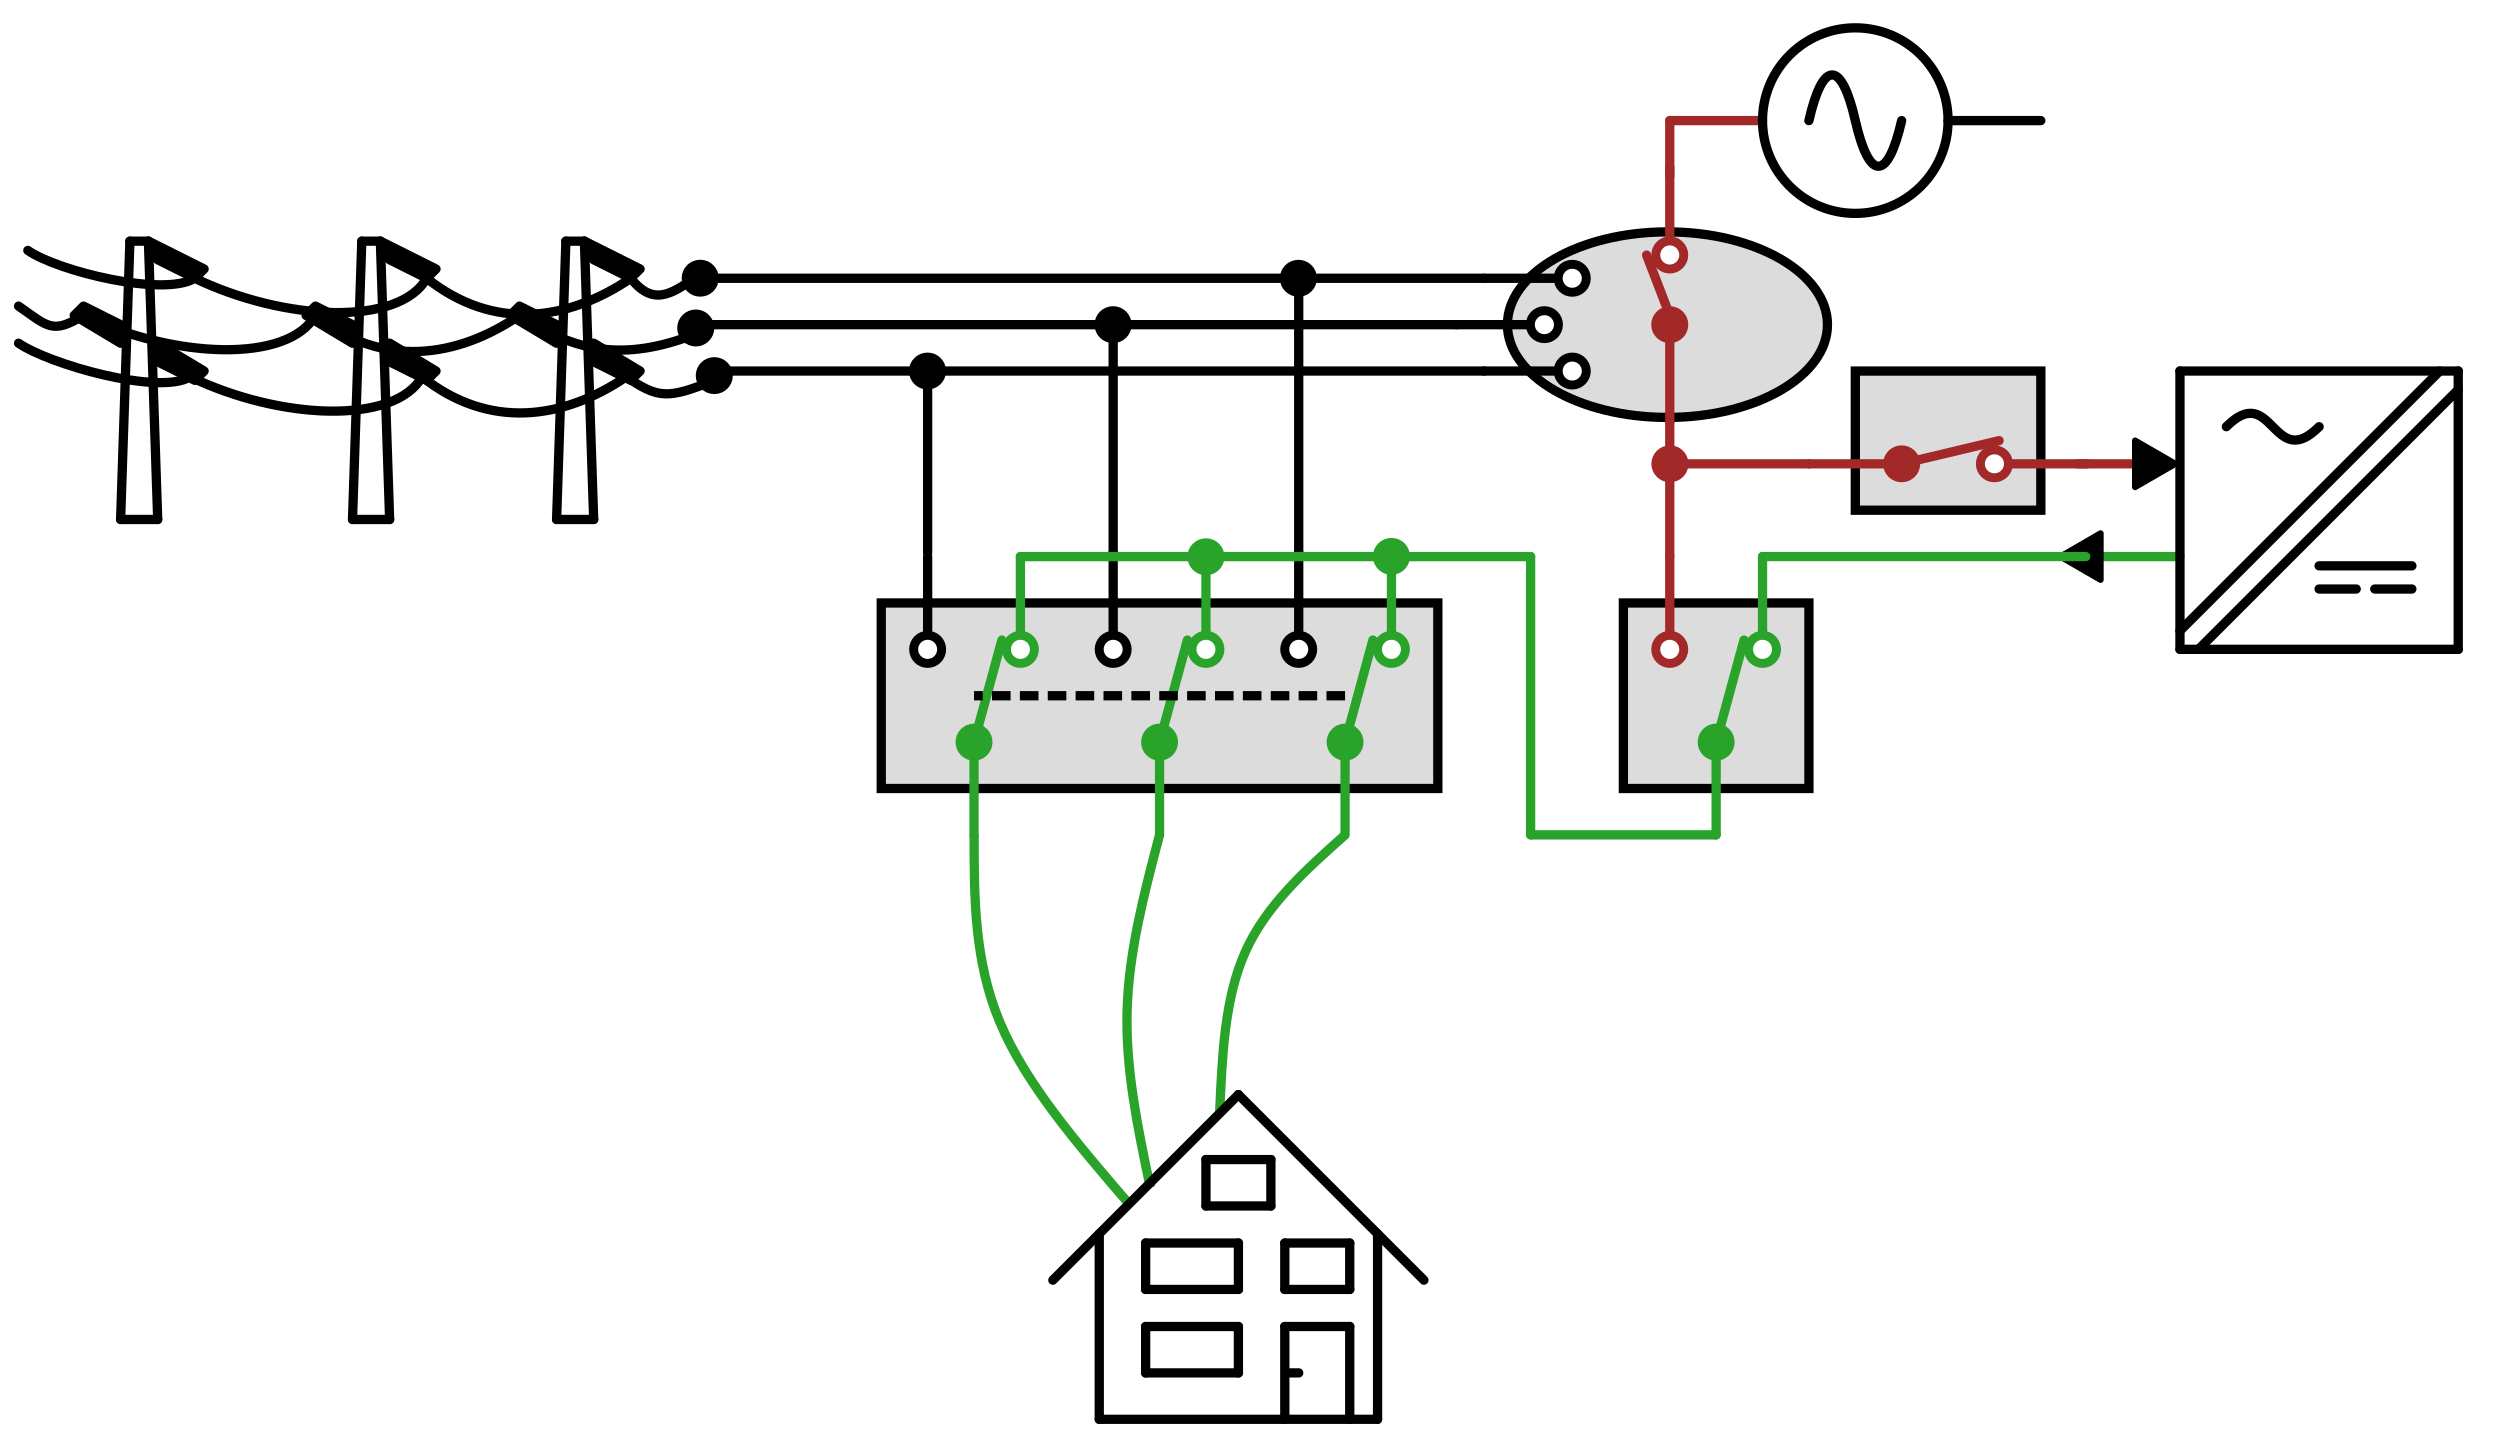 <?xml version="1.0" encoding="UTF-8" standalone="no"?>
<!-- Created with Inkscape (http://www.inkscape.org/) -->

<svg
   width="71.305mm"
   height="41.01mm"
   viewBox="0 0 71.305 41.01"
   version="1.1"
   id="svg14316"
   inkscape:version="1.2.2 (b0a8486541, 2022-12-01)"
   sodipodi:docname="reserve-power3.svg"
   inkscape:export-filename="../2023-05/reserve-power.png"
   inkscape:export-xdpi="192"
   inkscape:export-ydpi="192"
   xmlns:inkscape="http://www.inkscape.org/namespaces/inkscape"
   xmlns:sodipodi="http://sodipodi.sourceforge.net/DTD/sodipodi-0.dtd"
   xmlns="http://www.w3.org/2000/svg"
   xmlns:svg="http://www.w3.org/2000/svg"
   xmlns:rdf="http://www.w3.org/1999/02/22-rdf-syntax-ns#"
   xmlns:cc="http://creativecommons.org/ns#"
   xmlns:dc="http://purl.org/dc/elements/1.1/">
  <title
     id="title33380">Reserve power switching</title>
  <sodipodi:namedview
     id="namedview14318"
     pagecolor="#ffffff"
     bordercolor="#000000"
     borderopacity="0.25"
     inkscape:showpageshadow="2"
     inkscape:pageopacity="0.0"
     inkscape:pagecheckerboard="0"
     inkscape:deskcolor="#d1d1d1"
     inkscape:document-units="mm"
     showgrid="true"
     inkscape:zoom="4.6860021"
     inkscape:cx="117.37084"
     inkscape:cy="73.303425"
     inkscape:window-width="1920"
     inkscape:window-height="1034"
     inkscape:window-x="0"
     inkscape:window-y="0"
     inkscape:window-maximized="1"
     inkscape:current-layer="layer1">
    <inkscape:grid
       type="xygrid"
       id="grid14361"
       snapvisiblegridlinesonly="true"
       originx="-1.323"
       originy="-64.823" />
  </sodipodi:namedview>
  <defs
     id="defs14313">
    <marker
       style="overflow:visible"
       id="TriangleStart"
       refX="0"
       refY="0"
       orient="auto-start-reverse"
       inkscape:stockid="TriangleStart"
       markerWidth="5.324"
       markerHeight="6.155"
       viewBox="0 0 5.324 6.155"
       inkscape:isstock="true"
       inkscape:collect="always"
       preserveAspectRatio="xMidYMid">
      <path
         transform="scale(0.5)"
         style="fill:context-stroke;fill-rule:evenodd;stroke:context-stroke;stroke-width:1pt"
         d="M 5.77,0 -2.88,5 V -5 Z"
         id="path135" />
    </marker>
    <inkscape:path-effect
       effect="bspline"
       id="path-effect23309"
       is_visible="true"
       lpeversion="1"
       weight="33.333"
       steps="2"
       helper_size="0"
       apply_no_weight="true"
       apply_with_weight="true"
       only_selected="false" />
    <inkscape:path-effect
       effect="bspline"
       id="path-effect23305"
       is_visible="true"
       lpeversion="1"
       weight="33.333"
       steps="2"
       helper_size="0"
       apply_no_weight="true"
       apply_with_weight="true"
       only_selected="false" />
    <inkscape:path-effect
       effect="bspline"
       id="path-effect23301"
       is_visible="true"
       lpeversion="1"
       weight="33.333"
       steps="2"
       helper_size="0"
       apply_no_weight="true"
       apply_with_weight="true"
       only_selected="false" />
  </defs>
  <g
     inkscape:label="Шар 1"
     inkscape:groupmode="layer"
     id="layer1"
     transform="translate(-1.323,-64.823)">
    <rect
       style="fill:#ffffff;fill-opacity:1;stroke:none;stroke-width:0.265;stroke-dasharray:none;stroke-dashoffset:0"
       id="rect35576"
       width="71.305"
       height="41.01"
       x="1.323"
       y="64.823" />
    <g
       id="g10759"
       transform="translate(-380.206,99.483)">
      <path
         style="fill:none;stroke:#000000;stroke-width:0.265px;stroke-linecap:round;stroke-linejoin:round;stroke-opacity:1"
         d="m 382.058,-25.929 c 0.848,0.59 0.96,0.806 1.852,0.265 2.57,1.232 5.824,1.376 6.615,0 1.908,1.522 4.034,1.216 5.821,0 1.607,1.06 3,1.319 5.027,0.529 v 0"
         id="path10688"
         sodipodi:nodetypes="cccccc" />
      <path
         inkscape:connector-curvature="0"
         id="path5718-07"
         d="m 384.969,-19.844 0.265,-7.938"
         style="fill:none;stroke:#000000;stroke-width:0.265;stroke-linecap:round;stroke-linejoin:round;stroke-miterlimit:4;stroke-dasharray:none;stroke-opacity:1"
         sodipodi:nodetypes="cc" />
      <path
         inkscape:connector-curvature="0"
         id="path5718-07-8"
         d="m 386.027,-19.844 -0.265,-7.938"
         style="fill:none;stroke:#000000;stroke-width:0.265;stroke-linecap:round;stroke-linejoin:round;stroke-miterlimit:4;stroke-dasharray:none;stroke-opacity:1"
         sodipodi:nodetypes="cc" />
      <path
         inkscape:connector-curvature="0"
         id="path5718-07-6"
         d="m 385.762,-27.781 h -0.529"
         style="fill:none;stroke:#000000;stroke-width:0.265;stroke-linecap:round;stroke-linejoin:round;stroke-miterlimit:4;stroke-dasharray:none;stroke-opacity:1"
         sodipodi:nodetypes="cc" />
      <path
         inkscape:connector-curvature="0"
         id="path5718-07-6-8"
         d="m 386.027,-19.844 h -1.058"
         style="fill:none;stroke:#000000;stroke-width:0.265;stroke-linecap:round;stroke-linejoin:round;stroke-miterlimit:4;stroke-dasharray:none;stroke-opacity:1"
         sodipodi:nodetypes="cc" />
      <path
         style="fill:#000000;stroke:#000000;stroke-width:0.265px;stroke-linecap:round;stroke-linejoin:round;stroke-opacity:1"
         d="m 386.027,-24.342 1.058,0.529 0.265,-0.265 -1.323,-0.794 z"
         id="path10600"
         sodipodi:nodetypes="ccccc" />
      <path
         style="fill:#000000;stroke:#000000;stroke-width:0.265px;stroke-linecap:round;stroke-linejoin:round;stroke-opacity:1"
         d="m 384.969,-25.4 -1.058,-0.529 -0.265,0.265 1.323,0.794 z"
         id="path10600-8"
         sodipodi:nodetypes="ccccc" />
      <path
         style="fill:#000000;stroke:#000000;stroke-width:0.265px;stroke-linecap:round;stroke-linejoin:round;stroke-opacity:1"
         d="m 386.027,-27.252 1.058,0.529 0.265,-0.265 -1.587,-0.794 z"
         id="path10600-9"
         sodipodi:nodetypes="ccccc" />
      <path
         inkscape:connector-curvature="0"
         id="path5718-07-66"
         d="m 391.583,-19.844 0.265,-7.938"
         style="fill:none;stroke:#000000;stroke-width:0.265;stroke-linecap:round;stroke-linejoin:round;stroke-miterlimit:4;stroke-dasharray:none;stroke-opacity:1"
         sodipodi:nodetypes="cc" />
      <path
         inkscape:connector-curvature="0"
         id="path5718-07-8-4"
         d="m 392.642,-19.844 -0.265,-7.938"
         style="fill:none;stroke:#000000;stroke-width:0.265;stroke-linecap:round;stroke-linejoin:round;stroke-miterlimit:4;stroke-dasharray:none;stroke-opacity:1"
         sodipodi:nodetypes="cc" />
      <path
         inkscape:connector-curvature="0"
         id="path5718-07-6-9"
         d="m 392.377,-27.781 h -0.529"
         style="fill:none;stroke:#000000;stroke-width:0.265;stroke-linecap:round;stroke-linejoin:round;stroke-miterlimit:4;stroke-dasharray:none;stroke-opacity:1"
         sodipodi:nodetypes="cc" />
      <path
         inkscape:connector-curvature="0"
         id="path5718-07-6-8-5"
         d="m 392.642,-19.844 h -1.058"
         style="fill:none;stroke:#000000;stroke-width:0.265;stroke-linecap:round;stroke-linejoin:round;stroke-miterlimit:4;stroke-dasharray:none;stroke-opacity:1"
         sodipodi:nodetypes="cc" />
      <path
         style="fill:#000000;stroke:#000000;stroke-width:0.265px;stroke-linecap:round;stroke-linejoin:round;stroke-opacity:1"
         d="m 392.642,-24.342 1.058,0.529 0.265,-0.265 -1.323,-0.794 z"
         id="path10600-0"
         sodipodi:nodetypes="ccccc" />
      <path
         style="fill:#000000;stroke:#000000;stroke-width:0.265px;stroke-linecap:round;stroke-linejoin:round;stroke-opacity:1"
         d="m 391.583,-25.4 -1.058,-0.529 -0.265,0.265 1.323,0.794 z"
         id="path10600-8-4"
         sodipodi:nodetypes="ccccc" />
      <path
         style="fill:#000000;stroke:#000000;stroke-width:0.265px;stroke-linecap:round;stroke-linejoin:round;stroke-opacity:1"
         d="m 392.642,-27.252 1.058,0.529 0.265,-0.265 -1.587,-0.794 z"
         id="path10600-9-8"
         sodipodi:nodetypes="ccccc" />
      <path
         inkscape:connector-curvature="0"
         id="path5718-07-1"
         d="m 397.404,-19.844 0.265,-7.938"
         style="fill:none;stroke:#000000;stroke-width:0.265;stroke-linecap:round;stroke-linejoin:round;stroke-miterlimit:4;stroke-dasharray:none;stroke-opacity:1"
         sodipodi:nodetypes="cc" />
      <path
         inkscape:connector-curvature="0"
         id="path5718-07-8-7"
         d="m 398.462,-19.844 -0.265,-7.938"
         style="fill:none;stroke:#000000;stroke-width:0.265;stroke-linecap:round;stroke-linejoin:round;stroke-miterlimit:4;stroke-dasharray:none;stroke-opacity:1"
         sodipodi:nodetypes="cc" />
      <path
         inkscape:connector-curvature="0"
         id="path5718-07-6-2"
         d="m 398.198,-27.781 h -0.529"
         style="fill:none;stroke:#000000;stroke-width:0.265;stroke-linecap:round;stroke-linejoin:round;stroke-miterlimit:4;stroke-dasharray:none;stroke-opacity:1"
         sodipodi:nodetypes="cc" />
      <path
         inkscape:connector-curvature="0"
         id="path5718-07-6-8-7"
         d="m 398.462,-19.844 h -1.058"
         style="fill:none;stroke:#000000;stroke-width:0.265;stroke-linecap:round;stroke-linejoin:round;stroke-miterlimit:4;stroke-dasharray:none;stroke-opacity:1"
         sodipodi:nodetypes="cc" />
      <path
         style="fill:#000000;stroke:#000000;stroke-width:0.265px;stroke-linecap:round;stroke-linejoin:round;stroke-opacity:1"
         d="m 398.462,-24.342 1.058,0.529 0.265,-0.265 -1.323,-0.794 z"
         id="path10600-2"
         sodipodi:nodetypes="ccccc" />
      <path
         style="fill:#000000;stroke:#000000;stroke-width:0.265px;stroke-linecap:round;stroke-linejoin:round;stroke-opacity:1"
         d="m 397.404,-25.4 -1.058,-0.529 -0.265,0.265 1.323,0.794 z"
         id="path10600-8-2"
         sodipodi:nodetypes="ccccc" />
      <path
         style="fill:#000000;stroke:#000000;stroke-width:0.265px;stroke-linecap:round;stroke-linejoin:round;stroke-opacity:1"
         d="m 398.462,-27.252 1.058,0.529 0.265,-0.265 -1.587,-0.794 z"
         id="path10600-9-6"
         sodipodi:nodetypes="ccccc" />
      <path
         style="fill:none;stroke:#000000;stroke-width:0.265px;stroke-linecap:round;stroke-linejoin:round;stroke-opacity:1"
         d="m 382.058,-24.871 c 0.848,0.59 4.002,1.501 4.895,0.959 2.57,1.232 5.824,1.376 6.615,0 1.908,1.522 4.034,1.216 5.821,0 0.926,0.629 1.191,0.629 2.514,0.1"
         id="path10688-1"
         sodipodi:nodetypes="ccccc" />
      <path
         style="fill:none;stroke:#000000;stroke-width:0.265px;stroke-linecap:round;stroke-linejoin:round;stroke-opacity:1"
         d="m 382.323,-27.517 c 0.848,0.59 3.87,1.336 4.762,0.794 2.57,1.232 5.824,1.376 6.615,0 1.908,1.522 4.034,1.216 5.821,0"
         id="path10688-0"
         sodipodi:nodetypes="cccc" />
      <path
         style="fill:none;stroke:#000000;stroke-width:0.265px;stroke-linecap:round;stroke-linejoin:miter;stroke-opacity:1"
         d="m 399.521,-26.723 c 0.725,0.929 1.323,0.265 1.852,0 l 1e-5,10e-7"
         id="path10711"
         sodipodi:nodetypes="ccc" />
    </g>
    <path
       style="fill:#a32929;stroke:#a32929;stroke-width:0.265;stroke-linecap:round;stroke-linejoin:round;stroke-miterlimit:4;stroke-dasharray:none;stroke-opacity:1;fill-opacity:1"
       d="m 48.948,69.85 v -1.587"
       id="path5718-1-8-5-27-2"
       inkscape:connector-curvature="0"
       sodipodi:nodetypes="cc" />
    <path
       style="fill:none;stroke:#000000;stroke-width:0.265;stroke-linecap:round;stroke-linejoin:round;stroke-miterlimit:4;stroke-dasharray:none;stroke-opacity:1"
       d="m 21.96,75.406 h 5.821"
       id="path5718-1-8-5-27-2-19"
       inkscape:connector-curvature="0"
       sodipodi:nodetypes="cc" />
    <path
       style="fill:none;stroke:#000000;stroke-width:0.265;stroke-linecap:round;stroke-linejoin:round;stroke-miterlimit:4;stroke-dasharray:none;stroke-opacity:1"
       d="M 33.073,80.698 V 74.083"
       id="path5718-1-8-5-27-2-1"
       inkscape:connector-curvature="0"
       sodipodi:nodetypes="cc" />
    <path
       style="fill:none;stroke:#000000;stroke-width:0.265;stroke-linecap:round;stroke-linejoin:round;stroke-miterlimit:4;stroke-dasharray:none;stroke-opacity:1"
       d="M 21.17,72.76 H 38.365"
       id="path5718-1-8-5-27-2-8"
       inkscape:connector-curvature="0"
       sodipodi:nodetypes="cc" />
    <path
       style="fill:none;stroke:#000000;stroke-width:0.265;stroke-linecap:round;stroke-linejoin:round;stroke-miterlimit:4;stroke-dasharray:none;stroke-opacity:1"
       d="M 38.365,80.698 V 72.76"
       id="path5718-1-8-5-27-2-9"
       inkscape:connector-curvature="0"
       sodipodi:nodetypes="cc" />
    <ellipse
       style="fill:#000000;fill-opacity:1;stroke:#000000;stroke-width:0.256;stroke-linecap:round;stroke-linejoin:round;stroke-miterlimit:4;stroke-dasharray:none;stroke-dashoffset:0;stroke-opacity:1;paint-order:normal"
       id="path5953-3-7-35-7-7-65"
       cx="-38.356"
       cy="-72.76"
       rx="0.401"
       ry="0.399"
       transform="scale(-1)" />
    <ellipse
       style="fill:#000000;fill-opacity:1;stroke:#000000;stroke-width:0.256;stroke-linecap:round;stroke-linejoin:round;stroke-miterlimit:4;stroke-dasharray:none;stroke-dashoffset:0;stroke-opacity:1;paint-order:normal"
       id="path5953-3-7-35-7-7-3"
       cx="-21.295"
       cy="-72.758"
       rx="0.401"
       ry="0.399"
       transform="scale(-1)" />
    <path
       style="fill:none;stroke:#000000;stroke-width:0.265;stroke-linecap:round;stroke-linejoin:round;stroke-miterlimit:4;stroke-dasharray:none;stroke-opacity:1"
       d="M 21.167,74.083 H 33.073"
       id="path5718-1-8-5-27-2-6"
       inkscape:connector-curvature="0"
       sodipodi:nodetypes="cc" />
    <ellipse
       style="fill:#000000;fill-opacity:1;stroke:#000000;stroke-width:0.256;stroke-linecap:round;stroke-linejoin:round;stroke-miterlimit:4;stroke-dasharray:none;stroke-dashoffset:0;stroke-opacity:1;paint-order:normal"
       id="path5953-3-7-35-7-7-2"
       cx="-21.167"
       cy="-74.178"
       rx="0.401"
       ry="0.399"
       transform="scale(-1)" />
    <path
       style="fill:#a32929;stroke:#000000;stroke-width:0.265;stroke-linecap:round;stroke-linejoin:round;stroke-miterlimit:4;stroke-dasharray:none;stroke-opacity:1;fill-opacity:1"
       d="M 27.781,80.584 V 75.406"
       id="path5718-1-8-5-27-2-93"
       inkscape:connector-curvature="0"
       sodipodi:nodetypes="cc" />
    <ellipse
       style="fill:#000000;fill-opacity:1;stroke:#000000;stroke-width:0.256;stroke-linecap:round;stroke-linejoin:round;stroke-miterlimit:4;stroke-dasharray:none;stroke-dashoffset:0;stroke-opacity:1;paint-order:normal"
       id="path5953-3-7-35-7-7-4"
       cx="-21.696"
       cy="-75.536"
       rx="0.401"
       ry="0.399"
       transform="scale(-1)" />
    <ellipse
       style="fill:#29a329;fill-opacity:1;stroke:#29a329;stroke-width:0.256;stroke-linecap:round;stroke-linejoin:round;stroke-miterlimit:4;stroke-dasharray:none;stroke-dashoffset:0;stroke-opacity:1;paint-order:normal"
       id="path5953-3-7-35-7-7-0"
       cx="-35.719"
       cy="-80.703"
       rx="0.401"
       ry="0.399"
       transform="scale(-1)" />
    <ellipse
       style="fill:#29a329;fill-opacity:1;stroke:#29a329;stroke-width:0.256;stroke-linecap:round;stroke-linejoin:round;stroke-miterlimit:4;stroke-dasharray:none;stroke-dashoffset:0;stroke-opacity:1;paint-order:normal"
       id="path5953-3-7-35-7-7-6"
       cx="-41.01"
       cy="-80.692"
       rx="0.401"
       ry="0.399"
       transform="scale(-1)" />
    <path
       style="fill:none;stroke:#29a329;stroke-width:0.265;stroke-linecap:round;stroke-linejoin:round;stroke-miterlimit:4;stroke-dasharray:none;stroke-opacity:1"
       d="M 44.979,88.635 V 80.698"
       id="path5718-1-8-5-27-2-15"
       inkscape:connector-curvature="0"
       sodipodi:nodetypes="cc" />
    <path
       style="fill:none;stroke:#29a329;stroke-width:0.265;stroke-linecap:round;stroke-linejoin:round;stroke-miterlimit:4;stroke-dasharray:none;stroke-opacity:1"
       d="m 44.982,88.635 h 5.285"
       id="path5718-1-8-5-27-2-5"
       inkscape:connector-curvature="0"
       sodipodi:nodetypes="cc" />
    <path
       style="fill:none;stroke:#a32929;stroke-width:0.265;stroke-linecap:round;stroke-linejoin:round;stroke-miterlimit:4;stroke-dasharray:none;stroke-opacity:1"
       d="m 48.948,80.698 v -3.969"
       id="path5718-1-8-5-27-2-4"
       inkscape:connector-curvature="0"
       sodipodi:nodetypes="cc" />
    <path
       style="fill:none;stroke:#000000;stroke-width:0.265;stroke-linecap:round;stroke-linejoin:round;stroke-miterlimit:4;stroke-dasharray:none;stroke-opacity:1"
       d="m 38.365,72.76 h 5.292"
       id="path5718-1-8-5-27-2-7"
       inkscape:connector-curvature="0"
       sodipodi:nodetypes="cc" />
    <path
       style="fill:none;stroke:#000000;stroke-width:0.265;stroke-linecap:round;stroke-linejoin:round;stroke-miterlimit:4;stroke-dasharray:none;stroke-opacity:1"
       d="M 33.073,74.083 H 42.862"
       id="path5718-1-8-5-27-2-69"
       inkscape:connector-curvature="0"
       sodipodi:nodetypes="cc" />
    <ellipse
       style="fill:#000000;fill-opacity:1;stroke:#000000;stroke-width:0.256;stroke-linecap:round;stroke-linejoin:round;stroke-miterlimit:4;stroke-dasharray:none;stroke-dashoffset:0;stroke-opacity:1;paint-order:normal"
       id="path5953-3-7-35-7-7-37"
       cx="-33.07"
       cy="-74.083"
       rx="0.401"
       ry="0.399"
       transform="scale(-1)" />
    <ellipse
       style="fill:#000000;fill-opacity:1;stroke:#000000;stroke-width:0.256;stroke-linecap:round;stroke-linejoin:round;stroke-miterlimit:4;stroke-dasharray:none;stroke-dashoffset:0;stroke-opacity:1;paint-order:normal"
       id="path5953-3-7-35-7-7-25"
       cx="-27.777"
       cy="-75.406"
       rx="0.401"
       ry="0.399"
       transform="scale(-1)" />
    <path
       style="fill:none;stroke:#29a329;stroke-width:0.265;stroke-dasharray:none;stroke-dashoffset:0;stroke-opacity:1"
       d="m 29.107,88.634 c 0,1.795 0,3.59 0.732,5.34 0.732,1.75 2.197,3.455 3.661,5.159"
       id="path23299"
       inkscape:path-effect="#path-effect23301"
       inkscape:original-d="m 29.1065,88.63418 c 2.75e-4,1.794965 2.75e-4,3.589658 0,5.384084 1.464662,1.705264 2.928991,3.410189 4.393074,5.114879" />
    <path
       style="fill:none;stroke:#29a329;stroke-width:0.265;stroke-dasharray:none;stroke-dashoffset:0;stroke-opacity:1"
       d="m 34.396,88.635 c -0.441,1.676 -0.882,3.352 -0.926,5.027 -0.044,1.676 0.309,3.351 0.661,5.027"
       id="path23303"
       inkscape:path-effect="#path-effect23305"
       inkscape:original-d="m 34.395833,88.635416 c -0.440709,1.675958 -0.881679,3.351654 -1.322917,5.027083 0.35305,1.675992 0.705821,3.351654 1.058334,5.027083" />
    <path
       style="fill:none;stroke:#29a329;stroke-width:0.265;stroke-dasharray:none;stroke-dashoffset:0;stroke-opacity:1"
       d="m 39.688,88.635 c -1.122,1 -2.245,2.001 -2.841,3.323 -0.596,1.322 -0.666,2.965 -0.737,4.609"
       id="path23307"
       inkscape:path-effect="#path-effect23309"
       inkscape:original-d="m 39.688114,88.635395 c -1.122268,1.000546 -2.244748,2.000877 -3.367436,3.000996 -0.06995,1.64365 -0.1401,3.287018 -0.210465,4.930207" />
    <path
       sodipodi:nodetypes="cc"
       inkscape:connector-curvature="0"
       id="path6382-6-2"
       d="M 51.594,68.263 H 48.948"
       style="fill:none;stroke:#a32929;stroke-width:0.265px;stroke-linecap:round;stroke-linejoin:miter;stroke-opacity:1" />
    <circle
       r="2.646"
       cy="-54.24"
       cx="68.263"
       id="path6384-7-9-7"
       style="fill:none;fill-opacity:1;stroke:#000000;stroke-width:0.265;stroke-linecap:round;stroke-linejoin:round;stroke-miterlimit:4;stroke-dasharray:none;stroke-dashoffset:0;stroke-opacity:1;paint-order:normal"
       transform="rotate(90)" />
    <path
       sodipodi:nodetypes="cc"
       inkscape:connector-curvature="0"
       id="path6382-6-5-0"
       d="m 59.531,68.263 h -2.646"
       style="fill:none;stroke:#000000;stroke-width:0.265px;stroke-linecap:round;stroke-linejoin:miter;stroke-opacity:1" />
    <path
       style="fill:none;stroke:#000000;stroke-width:0.265;stroke-linecap:round;stroke-linejoin:miter;stroke-miterlimit:4;stroke-dasharray:none;stroke-opacity:1"
       d="m 55.562,68.263 c -0.397,1.736 -0.926,1.736 -1.322,-3.1e-4 -0.396,-1.736 -0.926,-1.736 -1.323,3.1e-4"
       id="path6584-7-6-9"
       inkscape:connector-curvature="0"
       sodipodi:nodetypes="csc" />
    <path
       style="fill:none;stroke:#a32929;stroke-width:0.265;stroke-linecap:round;stroke-linejoin:round;stroke-miterlimit:4;stroke-dasharray:none;stroke-opacity:1;marker-end:url(#TriangleStart)"
       d="m 60.583,78.052 h 2.019"
       id="path5718-1-8-5-27-2-86"
       inkscape:connector-curvature="0"
       sodipodi:nodetypes="cc" />
    <path
       style="fill:none;stroke:#29a329;stroke-width:0.265;stroke-linecap:round;stroke-linejoin:round;stroke-miterlimit:4;stroke-dasharray:none;stroke-opacity:1;marker-end:url(#TriangleStart)"
       d="M 63.5,80.698 H 60.854"
       id="path5718-1-8-5-27-2-88"
       inkscape:connector-curvature="0"
       sodipodi:nodetypes="cc" />
    <path
       style="fill:none;stroke:#a32929;stroke-width:0.265;stroke-linecap:round;stroke-linejoin:round;stroke-miterlimit:4;stroke-dasharray:none;stroke-opacity:1"
       d="m 48.948,78.052 h 3.969"
       id="path5718-1-8-5-27-2-44"
       inkscape:connector-curvature="0"
       sodipodi:nodetypes="cc" />
    <ellipse
       style="fill:#a32929;fill-opacity:1;stroke:#a32929;stroke-width:0.256;stroke-linecap:round;stroke-linejoin:round;stroke-miterlimit:4;stroke-dasharray:none;stroke-dashoffset:0;stroke-opacity:1;paint-order:normal"
       id="path5953-3-7-35-7-7-30"
       cx="-48.953"
       cy="-78.052"
       rx="0.401"
       ry="0.399"
       transform="scale(-1)" />
    <path
       style="fill:none;stroke:#29a329;stroke-width:0.265;stroke-linecap:round;stroke-linejoin:round;stroke-miterlimit:4;stroke-dasharray:none;stroke-opacity:1"
       d="m 51.594,80.698 h 9.218"
       id="path5718-1-8-5-27-2-44-7"
       inkscape:connector-curvature="0"
       sodipodi:nodetypes="cc" />
    <g
       id="g7228"
       transform="translate(-48.948,87.312)">
      <path
         style="fill:none;stroke:#000000;stroke-width:0.265px;stroke-linecap:round;stroke-linejoin:miter;stroke-opacity:1"
         d="m 112.448,-3.969 h 7.938"
         id="path5633-3-8"
         inkscape:connector-curvature="0" />
      <path
         style="fill:none;stroke:#000000;stroke-width:0.265px;stroke-linecap:round;stroke-linejoin:miter;stroke-opacity:1"
         d="m 120.385,-11.906 h -7.938"
         id="path5635-6-7"
         inkscape:connector-curvature="0" />
      <path
         style="fill:none;stroke:#000000;stroke-width:0.265px;stroke-linecap:round;stroke-linejoin:miter;stroke-opacity:1"
         d="m 120.385,-3.969 v -7.938"
         id="path5637-7-3"
         inkscape:connector-curvature="0" />
      <path
         style="fill:none;stroke:#000000;stroke-width:0.265px;stroke-linecap:round;stroke-linejoin:miter;stroke-opacity:1"
         d="m 112.448,-3.969 v -7.938"
         id="path5639-5-1"
         inkscape:connector-curvature="0" />
      <path
         style="fill:none;stroke:#000000;stroke-width:0.265;stroke-linecap:round;stroke-linejoin:round;stroke-miterlimit:4;stroke-dasharray:none;stroke-opacity:1"
         d="m 116.417,-6.35 h 2.646"
         id="path5718-8-1-0"
         inkscape:connector-curvature="0"
         sodipodi:nodetypes="cc" />
      <path
         style="fill:none;stroke:#000000;stroke-width:0.265;stroke-linecap:round;stroke-linejoin:round;stroke-miterlimit:4;stroke-dasharray:none;stroke-opacity:1"
         d="M 116.417,-5.689 H 117.475"
         id="path5718-8-0-0-5"
         inkscape:connector-curvature="0"
         sodipodi:nodetypes="cc" />
      <path
         style="fill:none;stroke:#000000;stroke-width:0.265;stroke-linecap:round;stroke-linejoin:round;stroke-miterlimit:4;stroke-dasharray:none;stroke-opacity:1"
         d="m 118.004,-5.689 h 1.058"
         id="path5718-8-0-4-4-0"
         inkscape:connector-curvature="0"
         sodipodi:nodetypes="cc" />
      <path
         style="fill:none;stroke:#000000;stroke-width:0.265;stroke-linecap:round;stroke-linejoin:round;stroke-miterlimit:4;stroke-dasharray:none;stroke-opacity:1"
         d="m 113.771,-10.319 c 1.323,-1.323 1.323,1.323 2.646,0"
         id="path5718-8-5-3"
         inkscape:connector-curvature="0"
         sodipodi:nodetypes="cc" />
      <path
         style="fill:none;stroke:#000000;stroke-width:0.265px;stroke-linecap:round;stroke-linejoin:miter;stroke-opacity:1"
         d="m 112.448,-4.498 7.408,-7.408"
         id="path5641-01-4"
         inkscape:connector-curvature="0"
         sodipodi:nodetypes="cc" />
      <path
         style="fill:none;stroke:#000000;stroke-width:0.265px;stroke-linecap:round;stroke-linejoin:miter;stroke-opacity:1"
         d="m 112.977,-3.969 7.408,-7.408"
         id="path5641-01-8"
         inkscape:connector-curvature="0"
         sodipodi:nodetypes="cc" />
    </g>
    <rect
       style="fill:#bababa;fill-opacity:0.5;stroke:#000000;stroke-width:0.265;stroke-dasharray:none;stroke-dashoffset:0"
       id="rect27580"
       width="15.875"
       height="5.292"
       x="26.458"
       y="82.021" />
    <path
       style="fill:none;stroke:#000000;stroke-width:0.265;stroke-linecap:round;stroke-linejoin:round;stroke-miterlimit:4;stroke-dasharray:none;stroke-opacity:1"
       d="M 33.073,83.338 V 80.572"
       id="path5718-1-8-5-7"
       inkscape:connector-curvature="0"
       sodipodi:nodetypes="cc" />
    <rect
       style="fill:#bababa;fill-opacity:0.5;stroke:#000000;stroke-width:0.265;stroke-dasharray:none;stroke-dashoffset:0"
       id="rect29610"
       width="5.292"
       height="5.292"
       x="47.625"
       y="82.021" />
    <rect
       style="fill:#bababa;fill-opacity:0.5;stroke:#000000;stroke-width:0.265;stroke-dasharray:none;stroke-dashoffset:0"
       id="rect29612"
       width="5.292"
       height="3.969"
       x="54.24"
       y="75.406" />
    <ellipse
       style="fill:#bababa;fill-opacity:0.5;stroke:#000000;stroke-width:0.265;stroke-dasharray:none;stroke-dashoffset:0"
       id="path29666"
       cx="48.882"
       cy="74.083"
       rx="4.564"
       ry="2.646" />
    <path
       style="fill:none;stroke:#a32929;stroke-width:0.265;stroke-linecap:round;stroke-linejoin:round;stroke-miterlimit:4;stroke-dasharray:none;stroke-opacity:1"
       d="M 48.948,76.855 V 74.089"
       id="path5718-1-67-61"
       inkscape:connector-curvature="0"
       sodipodi:nodetypes="cc" />
    <path
       style="fill:none;stroke:#000000;stroke-width:0.265;stroke-linecap:round;stroke-linejoin:round;stroke-miterlimit:4;stroke-dasharray:none;stroke-opacity:1"
       d="M 45.508,74.083 H 42.863"
       id="path5718-1-8-5-8"
       inkscape:connector-curvature="0"
       sodipodi:nodetypes="cc" />
    <ellipse
       style="fill:#a32929;fill-opacity:1;stroke:#a32929;stroke-width:0.256;stroke-linecap:round;stroke-linejoin:round;stroke-miterlimit:4;stroke-dasharray:none;stroke-dashoffset:0;stroke-opacity:1;paint-order:normal"
       id="path5953-3-7-35-7"
       cx="-48.948"
       cy="-74.083"
       rx="0.401"
       ry="0.399"
       transform="scale(-1)" />
    <ellipse
       style="fill:#ffffff;fill-opacity:1;stroke:#000000;stroke-width:0.256;stroke-linecap:round;stroke-linejoin:round;stroke-miterlimit:4;stroke-dasharray:none;stroke-dashoffset:0;stroke-opacity:1;paint-order:normal"
       id="path5953-9-6-92"
       cx="-45.372"
       cy="-74.083"
       rx="0.401"
       ry="0.399"
       transform="scale(-1)" />
    <path
       style="fill:none;stroke:#000000;stroke-width:0.265;stroke-linecap:round;stroke-linejoin:round;stroke-miterlimit:4;stroke-dasharray:none;stroke-opacity:1"
       d="M 46.302,75.406 H 43.656"
       id="path5718-1-8-5-2-0"
       inkscape:connector-curvature="0"
       sodipodi:nodetypes="cc" />
    <ellipse
       style="fill:#ffffff;fill-opacity:1;stroke:#000000;stroke-width:0.256;stroke-linecap:round;stroke-linejoin:round;stroke-miterlimit:4;stroke-dasharray:none;stroke-dashoffset:0;stroke-opacity:1;paint-order:normal"
       id="path5953-9-6-7-2"
       cx="-46.166"
       cy="-75.406"
       rx="0.401"
       ry="0.399"
       transform="scale(-1)" />
    <path
       style="fill:none;stroke:#a32929;stroke-width:0.265;stroke-linecap:round;stroke-linejoin:round;stroke-miterlimit:4;stroke-dasharray:none;stroke-opacity:1"
       d="M 48.948,73.818 48.287,72.099"
       id="path5718-1-2-2-3"
       inkscape:connector-curvature="0"
       sodipodi:nodetypes="cc" />
    <path
       style="fill:none;stroke:#000000;stroke-width:0.265;stroke-linecap:round;stroke-linejoin:round;stroke-miterlimit:4;stroke-dasharray:none;stroke-opacity:1"
       d="M 46.302,72.76 H 43.656"
       id="path5718-1-8-5-2-0-7"
       inkscape:connector-curvature="0"
       sodipodi:nodetypes="cc" />
    <ellipse
       style="fill:#ffffff;fill-opacity:1;stroke:#000000;stroke-width:0.256;stroke-linecap:round;stroke-linejoin:round;stroke-miterlimit:4;stroke-dasharray:none;stroke-dashoffset:0;stroke-opacity:1;paint-order:normal"
       id="path5953-9-6-7-2-5"
       cx="-46.166"
       cy="-72.76"
       rx="0.401"
       ry="0.399"
       transform="scale(-1)" />
    <path
       style="fill:#a32929;stroke:#a32929;stroke-width:0.265;stroke-linecap:round;stroke-linejoin:round;stroke-miterlimit:4;stroke-dasharray:none;stroke-opacity:1;fill-opacity:1"
       d="M 48.948,72.231 V 69.585"
       id="path5718-1-8-5-2-0-7-9"
       inkscape:connector-curvature="0"
       sodipodi:nodetypes="cc" />
    <ellipse
       style="fill:#ffffff;fill-opacity:1;stroke:#a32929;stroke-width:0.256;stroke-linecap:round;stroke-linejoin:round;stroke-miterlimit:4;stroke-dasharray:none;stroke-dashoffset:0;stroke-opacity:1;paint-order:normal"
       id="path5953-9-6-7-2-5-2"
       cx="-72.095"
       cy="48.948"
       rx="0.401"
       ry="0.399"
       transform="rotate(-90)" />
    <path
       style="fill:none;stroke:#a32929;stroke-width:0.265;stroke-linecap:round;stroke-linejoin:round;stroke-miterlimit:4;stroke-dasharray:none;stroke-opacity:1"
       d="m 52.917,78.052 h 2.646"
       id="path5718-1"
       inkscape:connector-curvature="0"
       sodipodi:nodetypes="cc" />
    <path
       style="fill:none;stroke:#a32929;stroke-width:0.265;stroke-linecap:round;stroke-linejoin:round;stroke-miterlimit:4;stroke-dasharray:none;stroke-opacity:1"
       d="m 58.208,78.052 h 2.646"
       id="path5718-1-8"
       inkscape:connector-curvature="0"
       sodipodi:nodetypes="cc" />
    <ellipse
       style="fill:#a32929;fill-opacity:1;stroke:#a32929;stroke-width:0.256;stroke-linecap:round;stroke-linejoin:round;stroke-miterlimit:4;stroke-dasharray:none;stroke-dashoffset:0;stroke-opacity:1;paint-order:normal"
       id="path5953-3-7"
       cx="55.562"
       cy="78.052"
       rx="0.401"
       ry="0.399" />
    <ellipse
       style="fill:#ffffff;fill-opacity:1;stroke:#a32929;stroke-width:0.256;stroke-linecap:round;stroke-linejoin:round;stroke-miterlimit:4;stroke-dasharray:none;stroke-dashoffset:0;stroke-opacity:1;paint-order:normal"
       id="path5953-9"
       cx="58.208"
       cy="78.052"
       rx="0.401"
       ry="0.399" />
    <path
       style="fill:none;stroke:#a32929;stroke-width:0.265;stroke-linecap:round;stroke-linejoin:round;stroke-miterlimit:4;stroke-dasharray:none;stroke-opacity:1"
       d="m 55.563,78.052 2.778,-0.661"
       id="path5718-1-2"
       inkscape:connector-curvature="0"
       sodipodi:nodetypes="cc" />
    <path
       style="fill:none;stroke:#29a329;stroke-width:0.265;stroke-linecap:round;stroke-linejoin:round;stroke-miterlimit:4;stroke-dasharray:none;stroke-opacity:1"
       d="M 50.271,88.635 V 85.99"
       id="path5718-1-67-8"
       inkscape:connector-curvature="0"
       sodipodi:nodetypes="cc" />
    <path
       style="fill:none;stroke:#29a329;stroke-width:0.265;stroke-linecap:round;stroke-linejoin:round;stroke-miterlimit:4;stroke-dasharray:none;stroke-opacity:1"
       d="M 51.594,83.344 V 80.698"
       id="path5718-1-8-5-4"
       inkscape:connector-curvature="0"
       sodipodi:nodetypes="cc" />
    <ellipse
       style="fill:#29a329;fill-opacity:1;stroke:#29a329;stroke-width:0.256;stroke-linecap:round;stroke-linejoin:round;stroke-miterlimit:4;stroke-dasharray:none;stroke-dashoffset:0;stroke-opacity:1;paint-order:normal"
       id="path5953-3-7-35-50"
       cx="-85.99"
       cy="-50.271"
       rx="0.401"
       ry="0.399"
       transform="matrix(0,-1,-1,0,0,0)" />
    <ellipse
       style="fill:#ffffff;fill-opacity:1;stroke:#29a329;stroke-width:0.256;stroke-linecap:round;stroke-linejoin:round;stroke-miterlimit:4;stroke-dasharray:none;stroke-dashoffset:0;stroke-opacity:1;paint-order:normal"
       id="path5953-9-6-36"
       cx="-83.344"
       cy="51.594"
       rx="0.401"
       ry="0.399"
       transform="rotate(-90)" />
    <path
       style="fill:none;stroke:#a32929;stroke-width:0.265;stroke-linecap:round;stroke-linejoin:round;stroke-miterlimit:4;stroke-dasharray:none;stroke-opacity:1"
       d="M 48.948,83.344 V 80.698"
       id="path5718-1-8-5-2-1"
       inkscape:connector-curvature="0"
       sodipodi:nodetypes="cc" />
    <ellipse
       style="fill:#ffffff;fill-opacity:1;stroke:#a32929;stroke-width:0.256;stroke-linecap:round;stroke-linejoin:round;stroke-miterlimit:4;stroke-dasharray:none;stroke-dashoffset:0;stroke-opacity:1;paint-order:normal"
       id="path5953-9-6-7-0"
       cx="-83.344"
       cy="48.948"
       rx="0.401"
       ry="0.399"
       transform="rotate(-90)" />
    <path
       style="fill:none;stroke:#29a329;stroke-width:0.265;stroke-linecap:round;stroke-linejoin:round;stroke-miterlimit:4;stroke-dasharray:none;stroke-opacity:1"
       d="m 50.271,85.99 0.794,-2.91"
       id="path5718-1-2-2-63"
       inkscape:connector-curvature="0"
       sodipodi:nodetypes="cc" />
    <path
       style="fill:none;stroke:#29a329;stroke-width:0.265;stroke-linecap:round;stroke-linejoin:round;stroke-miterlimit:4;stroke-dasharray:none;stroke-opacity:1"
       d="M 39.687,88.635 V 85.99"
       id="path5718-1-67"
       inkscape:connector-curvature="0"
       sodipodi:nodetypes="cc" />
    <path
       style="fill:none;stroke:#000000;stroke-width:0.265;stroke-linecap:round;stroke-linejoin:round;stroke-miterlimit:4;stroke-dasharray:none;stroke-opacity:1"
       d="M 38.365,83.338 V 80.572"
       id="path5718-1-8-5"
       inkscape:connector-curvature="0"
       sodipodi:nodetypes="cc" />
    <ellipse
       style="fill:#29a329;fill-opacity:1;stroke:#29a329;stroke-width:0.256;stroke-linecap:round;stroke-linejoin:round;stroke-miterlimit:4;stroke-dasharray:none;stroke-dashoffset:0;stroke-opacity:1;paint-order:normal"
       id="path5953-3-7-35"
       cx="-85.99"
       cy="-39.687"
       rx="0.401"
       ry="0.399"
       transform="matrix(0,-1,-1,0,0,0)" />
    <ellipse
       style="fill:#ffffff;fill-opacity:1;stroke:#000000;stroke-width:0.256;stroke-linecap:round;stroke-linejoin:round;stroke-miterlimit:4;stroke-dasharray:none;stroke-dashoffset:0;stroke-opacity:1;paint-order:normal"
       id="path5953-9-6"
       cx="-83.344"
       cy="-38.365"
       rx="0.401"
       ry="0.399"
       transform="matrix(0,-1,-1,0,0,0)" />
    <path
       style="fill:none;stroke:#29a329;stroke-width:0.265;stroke-linecap:round;stroke-linejoin:round;stroke-miterlimit:4;stroke-dasharray:none;stroke-opacity:1"
       d="M 41.01,83.344 V 80.698"
       id="path5718-1-8-5-2"
       inkscape:connector-curvature="0"
       sodipodi:nodetypes="cc" />
    <ellipse
       style="fill:#ffffff;fill-opacity:1;stroke:#29a329;stroke-width:0.256;stroke-linecap:round;stroke-linejoin:round;stroke-miterlimit:4;stroke-dasharray:none;stroke-dashoffset:0;stroke-opacity:1;paint-order:normal"
       id="path5953-9-6-7"
       cx="-83.344"
       cy="-41.01"
       rx="0.401"
       ry="0.399"
       transform="matrix(0,-1,-1,0,0,0)" />
    <path
       style="fill:none;stroke:#29a329;stroke-width:0.265;stroke-linecap:round;stroke-linejoin:round;stroke-miterlimit:4;stroke-dasharray:none;stroke-opacity:1"
       d="M 39.687,85.99 40.481,83.079"
       id="path5718-1-2-2"
       inkscape:connector-curvature="0"
       sodipodi:nodetypes="cc" />
    <path
       style="fill:none;stroke:#29a329;stroke-width:0.265;stroke-linecap:round;stroke-linejoin:round;stroke-miterlimit:4;stroke-dasharray:none;stroke-opacity:1"
       d="M 34.396,88.635 V 85.99"
       id="path5718-1-67-6"
       inkscape:connector-curvature="0"
       sodipodi:nodetypes="cc" />
    <ellipse
       style="fill:#29a329;fill-opacity:1;stroke:#29a329;stroke-width:0.256;stroke-linecap:round;stroke-linejoin:round;stroke-miterlimit:4;stroke-dasharray:none;stroke-dashoffset:0;stroke-opacity:1;paint-order:normal"
       id="path5953-3-7-35-5"
       cx="-85.99"
       cy="-34.396"
       rx="0.401"
       ry="0.399"
       transform="matrix(0,-1,-1,0,0,0)" />
    <ellipse
       style="fill:#ffffff;fill-opacity:1;stroke:#000000;stroke-width:0.256;stroke-linecap:round;stroke-linejoin:round;stroke-miterlimit:4;stroke-dasharray:none;stroke-dashoffset:0;stroke-opacity:1;paint-order:normal"
       id="path5953-9-6-3"
       cx="-83.344"
       cy="-33.073"
       rx="0.401"
       ry="0.399"
       transform="matrix(0,-1,-1,0,0,0)" />
    <path
       style="fill:none;stroke:#29a329;stroke-width:0.265;stroke-linecap:round;stroke-linejoin:round;stroke-miterlimit:4;stroke-dasharray:none;stroke-opacity:1"
       d="M 35.719,83.344 V 80.698"
       id="path5718-1-8-5-2-5"
       inkscape:connector-curvature="0"
       sodipodi:nodetypes="cc" />
    <ellipse
       style="fill:#ffffff;fill-opacity:1;stroke:#29a329;stroke-width:0.256;stroke-linecap:round;stroke-linejoin:round;stroke-miterlimit:4;stroke-dasharray:none;stroke-dashoffset:0;stroke-opacity:1;paint-order:normal"
       id="path5953-9-6-7-6"
       cx="-83.344"
       cy="-35.719"
       rx="0.401"
       ry="0.399"
       transform="matrix(0,-1,-1,0,0,0)" />
    <path
       style="fill:none;stroke:#29a329;stroke-width:0.265;stroke-linecap:round;stroke-linejoin:round;stroke-miterlimit:4;stroke-dasharray:none;stroke-opacity:1"
       d="m 34.396,85.99 0.794,-2.91"
       id="path5718-1-2-2-2"
       inkscape:connector-curvature="0"
       sodipodi:nodetypes="cc" />
    <path
       style="fill:none;stroke:#29a329;stroke-width:0.265;stroke-linecap:round;stroke-linejoin:round;stroke-miterlimit:4;stroke-dasharray:none;stroke-opacity:1"
       d="M 29.104,88.635 V 85.99"
       id="path5718-1-67-1"
       inkscape:connector-curvature="0"
       sodipodi:nodetypes="cc" />
    <path
       style="fill:none;stroke:#000000;stroke-width:0.265;stroke-linecap:round;stroke-linejoin:round;stroke-miterlimit:4;stroke-dasharray:none;stroke-opacity:1"
       d="M 27.781,83.344 V 80.698"
       id="path5718-1-8-5-27"
       inkscape:connector-curvature="0"
       sodipodi:nodetypes="cc" />
    <ellipse
       style="fill:#29a329;fill-opacity:1;stroke:#29a329;stroke-width:0.256;stroke-linecap:round;stroke-linejoin:round;stroke-miterlimit:4;stroke-dasharray:none;stroke-dashoffset:0;stroke-opacity:1;paint-order:normal"
       id="path5953-3-7-35-0"
       cx="-85.99"
       cy="-29.104"
       rx="0.401"
       ry="0.399"
       transform="matrix(0,-1,-1,0,0,0)" />
    <ellipse
       style="fill:#ffffff;fill-opacity:1;stroke:#000000;stroke-width:0.256;stroke-linecap:round;stroke-linejoin:round;stroke-miterlimit:4;stroke-dasharray:none;stroke-dashoffset:0;stroke-opacity:1;paint-order:normal"
       id="path5953-9-6-9"
       cx="-83.344"
       cy="-27.781"
       rx="0.401"
       ry="0.399"
       transform="matrix(0,-1,-1,0,0,0)" />
    <path
       style="fill:none;stroke:#29a329;stroke-width:0.265;stroke-linecap:round;stroke-linejoin:round;stroke-miterlimit:4;stroke-dasharray:none;stroke-opacity:1"
       d="M 30.427,83.344 V 80.698"
       id="path5718-1-8-5-2-3"
       inkscape:connector-curvature="0"
       sodipodi:nodetypes="cc" />
    <ellipse
       style="fill:#ffffff;fill-opacity:1;stroke:#29a329;stroke-width:0.256;stroke-linecap:round;stroke-linejoin:round;stroke-miterlimit:4;stroke-dasharray:none;stroke-dashoffset:0;stroke-opacity:1;paint-order:normal"
       id="path5953-9-6-7-60"
       cx="-83.344"
       cy="-30.427"
       rx="0.401"
       ry="0.399"
       transform="matrix(0,-1,-1,0,0,0)" />
    <path
       style="fill:none;stroke:#29a329;stroke-width:0.265;stroke-linecap:round;stroke-linejoin:round;stroke-miterlimit:4;stroke-dasharray:none;stroke-opacity:1"
       d="m 29.104,85.99 0.794,-2.91"
       id="path5718-1-2-2-6"
       inkscape:connector-curvature="0"
       sodipodi:nodetypes="cc" />
    <path
       style="fill:#000000;stroke-width:0.265"
       d="m 38.365,80.698 h 3.969"
       id="path14762" />
    <path
       style="fill:none;stroke:#29a329;stroke-width:0.265;stroke-linecap:round;stroke-linejoin:round;stroke-miterlimit:4;stroke-dasharray:none;stroke-opacity:1"
       d="M 30.427,80.698 H 44.979"
       id="path5718-1-8-5-27-2-2"
       inkscape:connector-curvature="0"
       sodipodi:nodetypes="cc" />
    <path
       style="fill:#000000;stroke:#000000;stroke-width:0.265;stroke-dasharray:0.53, 0.265;stroke-dashoffset:0"
       d="M 39.687,84.667 H 29.104 v 0"
       id="path15443" />
    <g
       id="g31698"
       inkscape:export-filename="../2023-05/g31698.png"
       inkscape:export-xdpi="192"
       inkscape:export-ydpi="192">
      <path
         inkscape:connector-curvature="0"
         id="path5718-36753562-6"
         d="m 32.676,105.304 h 7.938"
         style="fill:none;stroke:#000000;stroke-width:0.265;stroke-linecap:round;stroke-linejoin:round;stroke-miterlimit:4;stroke-dasharray:none;stroke-opacity:1"
         sodipodi:nodetypes="cc" />
      <path
         inkscape:connector-curvature="0"
         id="path5718-36753562-0-1"
         d="m 37.968,105.304 v -2.646"
         style="fill:none;stroke:#000000;stroke-width:0.265;stroke-linecap:round;stroke-linejoin:round;stroke-miterlimit:4;stroke-dasharray:none;stroke-opacity:1"
         sodipodi:nodetypes="cc" />
      <path
         inkscape:connector-curvature="0"
         id="path5718-36753562-0-9-0"
         d="m 39.82,105.304 v -2.646"
         style="fill:none;stroke:#000000;stroke-width:0.265;stroke-linecap:round;stroke-linejoin:round;stroke-miterlimit:4;stroke-dasharray:none;stroke-opacity:1"
         sodipodi:nodetypes="cc" />
      <path
         inkscape:connector-curvature="0"
         id="path5718-36753562-0-9-3-61"
         d="M 37.968,102.658 H 39.82"
         style="fill:none;stroke:#000000;stroke-width:0.265;stroke-linecap:round;stroke-linejoin:round;stroke-miterlimit:4;stroke-dasharray:none;stroke-opacity:1"
         sodipodi:nodetypes="cc" />
      <path
         inkscape:connector-curvature="0"
         id="path5718-36753562-0-9-3-6-5"
         d="M 33.999,102.658 H 36.645"
         style="fill:none;stroke:#000000;stroke-width:0.265;stroke-linecap:round;stroke-linejoin:round;stroke-miterlimit:4;stroke-dasharray:none;stroke-opacity:1"
         sodipodi:nodetypes="cc" />
      <path
         inkscape:connector-curvature="0"
         id="path5718-36753562-0-9-3-6-0-9"
         d="M 33.999,103.981 H 36.645"
         style="fill:none;stroke:#000000;stroke-width:0.265;stroke-linecap:round;stroke-linejoin:round;stroke-miterlimit:4;stroke-dasharray:none;stroke-opacity:1"
         sodipodi:nodetypes="cc" />
      <path
         inkscape:connector-curvature="0"
         id="path5718-36753562-0-9-3-6-0-6-4"
         d="m 36.645,103.981 v -1.323"
         style="fill:none;stroke:#000000;stroke-width:0.265;stroke-linecap:round;stroke-linejoin:round;stroke-miterlimit:4;stroke-dasharray:none;stroke-opacity:1"
         sodipodi:nodetypes="cc" />
      <path
         inkscape:connector-curvature="0"
         id="path5718-36753562-0-9-3-6-0-6-2-9"
         d="m 33.999,103.981 v -1.323"
         style="fill:none;stroke:#000000;stroke-width:0.265;stroke-linecap:round;stroke-linejoin:round;stroke-miterlimit:4;stroke-dasharray:none;stroke-opacity:1"
         sodipodi:nodetypes="cc" />
      <path
         inkscape:connector-curvature="0"
         id="path5718-36753562-0-9-3-6-6-0"
         d="M 33.999,101.6 H 36.645"
         style="fill:none;stroke:#000000;stroke-width:0.265;stroke-linecap:round;stroke-linejoin:round;stroke-miterlimit:4;stroke-dasharray:none;stroke-opacity:1"
         sodipodi:nodetypes="cc" />
      <path
         inkscape:connector-curvature="0"
         id="path5718-36753562-0-9-3-6-0-1-9"
         d="M 33.999,100.277 H 36.645"
         style="fill:none;stroke:#000000;stroke-width:0.265;stroke-linecap:round;stroke-linejoin:round;stroke-miterlimit:4;stroke-dasharray:none;stroke-opacity:1"
         sodipodi:nodetypes="cc" />
      <path
         inkscape:connector-curvature="0"
         id="path5718-36753562-0-9-3-6-0-6-8-1"
         d="M 36.645,100.277 V 101.6"
         style="fill:none;stroke:#000000;stroke-width:0.265;stroke-linecap:round;stroke-linejoin:round;stroke-miterlimit:4;stroke-dasharray:none;stroke-opacity:1"
         sodipodi:nodetypes="cc" />
      <path
         inkscape:connector-curvature="0"
         id="path5718-36753562-0-9-3-6-0-6-2-7-7"
         d="M 33.999,100.277 V 101.6"
         style="fill:none;stroke:#000000;stroke-width:0.265;stroke-linecap:round;stroke-linejoin:round;stroke-miterlimit:4;stroke-dasharray:none;stroke-opacity:1"
         sodipodi:nodetypes="cc" />
      <path
         inkscape:connector-curvature="0"
         id="path5718-36753562-0-9-3-6-9-7"
         d="M 37.968,100.277 H 39.82"
         style="fill:none;stroke:#000000;stroke-width:0.265;stroke-linecap:round;stroke-linejoin:round;stroke-miterlimit:4;stroke-dasharray:none;stroke-opacity:1"
         sodipodi:nodetypes="cc" />
      <path
         inkscape:connector-curvature="0"
         id="path5718-36753562-0-9-3-6-0-2-1"
         d="M 37.968,101.6 H 39.82"
         style="fill:none;stroke:#000000;stroke-width:0.265;stroke-linecap:round;stroke-linejoin:round;stroke-miterlimit:4;stroke-dasharray:none;stroke-opacity:1"
         sodipodi:nodetypes="cc" />
      <path
         inkscape:connector-curvature="0"
         id="path5718-36753562-0-9-3-6-0-6-0-1"
         d="m 39.82,101.6 v -1.323"
         style="fill:none;stroke:#000000;stroke-width:0.265;stroke-linecap:round;stroke-linejoin:round;stroke-miterlimit:4;stroke-dasharray:none;stroke-opacity:1"
         sodipodi:nodetypes="cc" />
      <path
         inkscape:connector-curvature="0"
         id="path5718-36753562-0-9-3-6-0-6-2-2-5"
         d="m 37.968,101.6 v -1.323"
         style="fill:none;stroke:#000000;stroke-width:0.265;stroke-linecap:round;stroke-linejoin:round;stroke-miterlimit:4;stroke-dasharray:none;stroke-opacity:1"
         sodipodi:nodetypes="cc" />
      <path
         inkscape:connector-curvature="0"
         id="path5718-36753562-0-9-3-6-9-2-9"
         d="m 35.719,97.896 h 1.852"
         style="fill:none;stroke:#000000;stroke-width:0.265;stroke-linecap:round;stroke-linejoin:round;stroke-miterlimit:4;stroke-dasharray:none;stroke-opacity:1"
         sodipodi:nodetypes="cc" />
      <path
         inkscape:connector-curvature="0"
         id="path5718-36753562-0-9-3-6-0-2-2-7"
         d="m 35.719,99.219 h 1.852"
         style="fill:none;stroke:#000000;stroke-width:0.265;stroke-linecap:round;stroke-linejoin:round;stroke-miterlimit:4;stroke-dasharray:none;stroke-opacity:1"
         sodipodi:nodetypes="cc" />
      <path
         inkscape:connector-curvature="0"
         id="path5718-36753562-0-9-3-6-0-6-0-8-7"
         d="M 37.571,99.219 V 97.896"
         style="fill:none;stroke:#000000;stroke-width:0.265;stroke-linecap:round;stroke-linejoin:round;stroke-miterlimit:4;stroke-dasharray:none;stroke-opacity:1"
         sodipodi:nodetypes="cc" />
      <path
         inkscape:connector-curvature="0"
         id="path5718-36753562-0-9-3-6-0-6-2-2-9-6"
         d="M 35.719,99.219 V 97.896"
         style="fill:none;stroke:#000000;stroke-width:0.265;stroke-linecap:round;stroke-linejoin:round;stroke-miterlimit:4;stroke-dasharray:none;stroke-opacity:1"
         sodipodi:nodetypes="cc" />
      <path
         inkscape:connector-curvature="0"
         id="path5718-36753562-9-7"
         d="M 32.676,105.304 V 100.013"
         style="fill:none;stroke:#000000;stroke-width:0.265;stroke-linecap:round;stroke-linejoin:round;stroke-miterlimit:4;stroke-dasharray:none;stroke-opacity:1"
         sodipodi:nodetypes="cc" />
      <path
         inkscape:connector-curvature="0"
         id="path5718-36753562-9-1-3"
         d="M 40.614,105.304 V 100.013"
         style="fill:none;stroke:#000000;stroke-width:0.265;stroke-linecap:round;stroke-linejoin:round;stroke-miterlimit:4;stroke-dasharray:none;stroke-opacity:1"
         sodipodi:nodetypes="cc" />
      <path
         inkscape:connector-curvature="0"
         id="path5718-36753562-9-2-6"
         d="M 41.936,101.335 36.645,96.044"
         style="fill:none;stroke:#000000;stroke-width:0.265;stroke-linecap:round;stroke-linejoin:round;stroke-miterlimit:4;stroke-dasharray:none;stroke-opacity:1"
         sodipodi:nodetypes="cc" />
      <path
         inkscape:connector-curvature="0"
         id="path5718-36753562-9-2-7-5"
         d="M 31.353,101.335 36.645,96.044"
         style="fill:none;stroke:#000000;stroke-width:0.265;stroke-linecap:round;stroke-linejoin:round;stroke-miterlimit:4;stroke-dasharray:none;stroke-opacity:1"
         sodipodi:nodetypes="cc" />
      <path
         inkscape:connector-curvature="0"
         id="path5718-36753562-0-9-3-6-0-6-5-6"
         d="M 38.365,103.981 H 38.1"
         style="fill:none;stroke:#000000;stroke-width:0.265;stroke-linecap:round;stroke-linejoin:round;stroke-miterlimit:4;stroke-dasharray:none;stroke-opacity:1"
         sodipodi:nodetypes="cc" />
    </g>
    <path
       style="fill:none;stroke:#000000;stroke-width:0.265;stroke-linecap:round;stroke-linejoin:round;stroke-miterlimit:4;stroke-dasharray:none;stroke-opacity:1"
       d="M 27.92,75.406 H 43.656"
       id="path5718-1-8-5-27-2-45"
       inkscape:connector-curvature="0"
       sodipodi:nodetypes="cc" />
  </g>
</svg>
